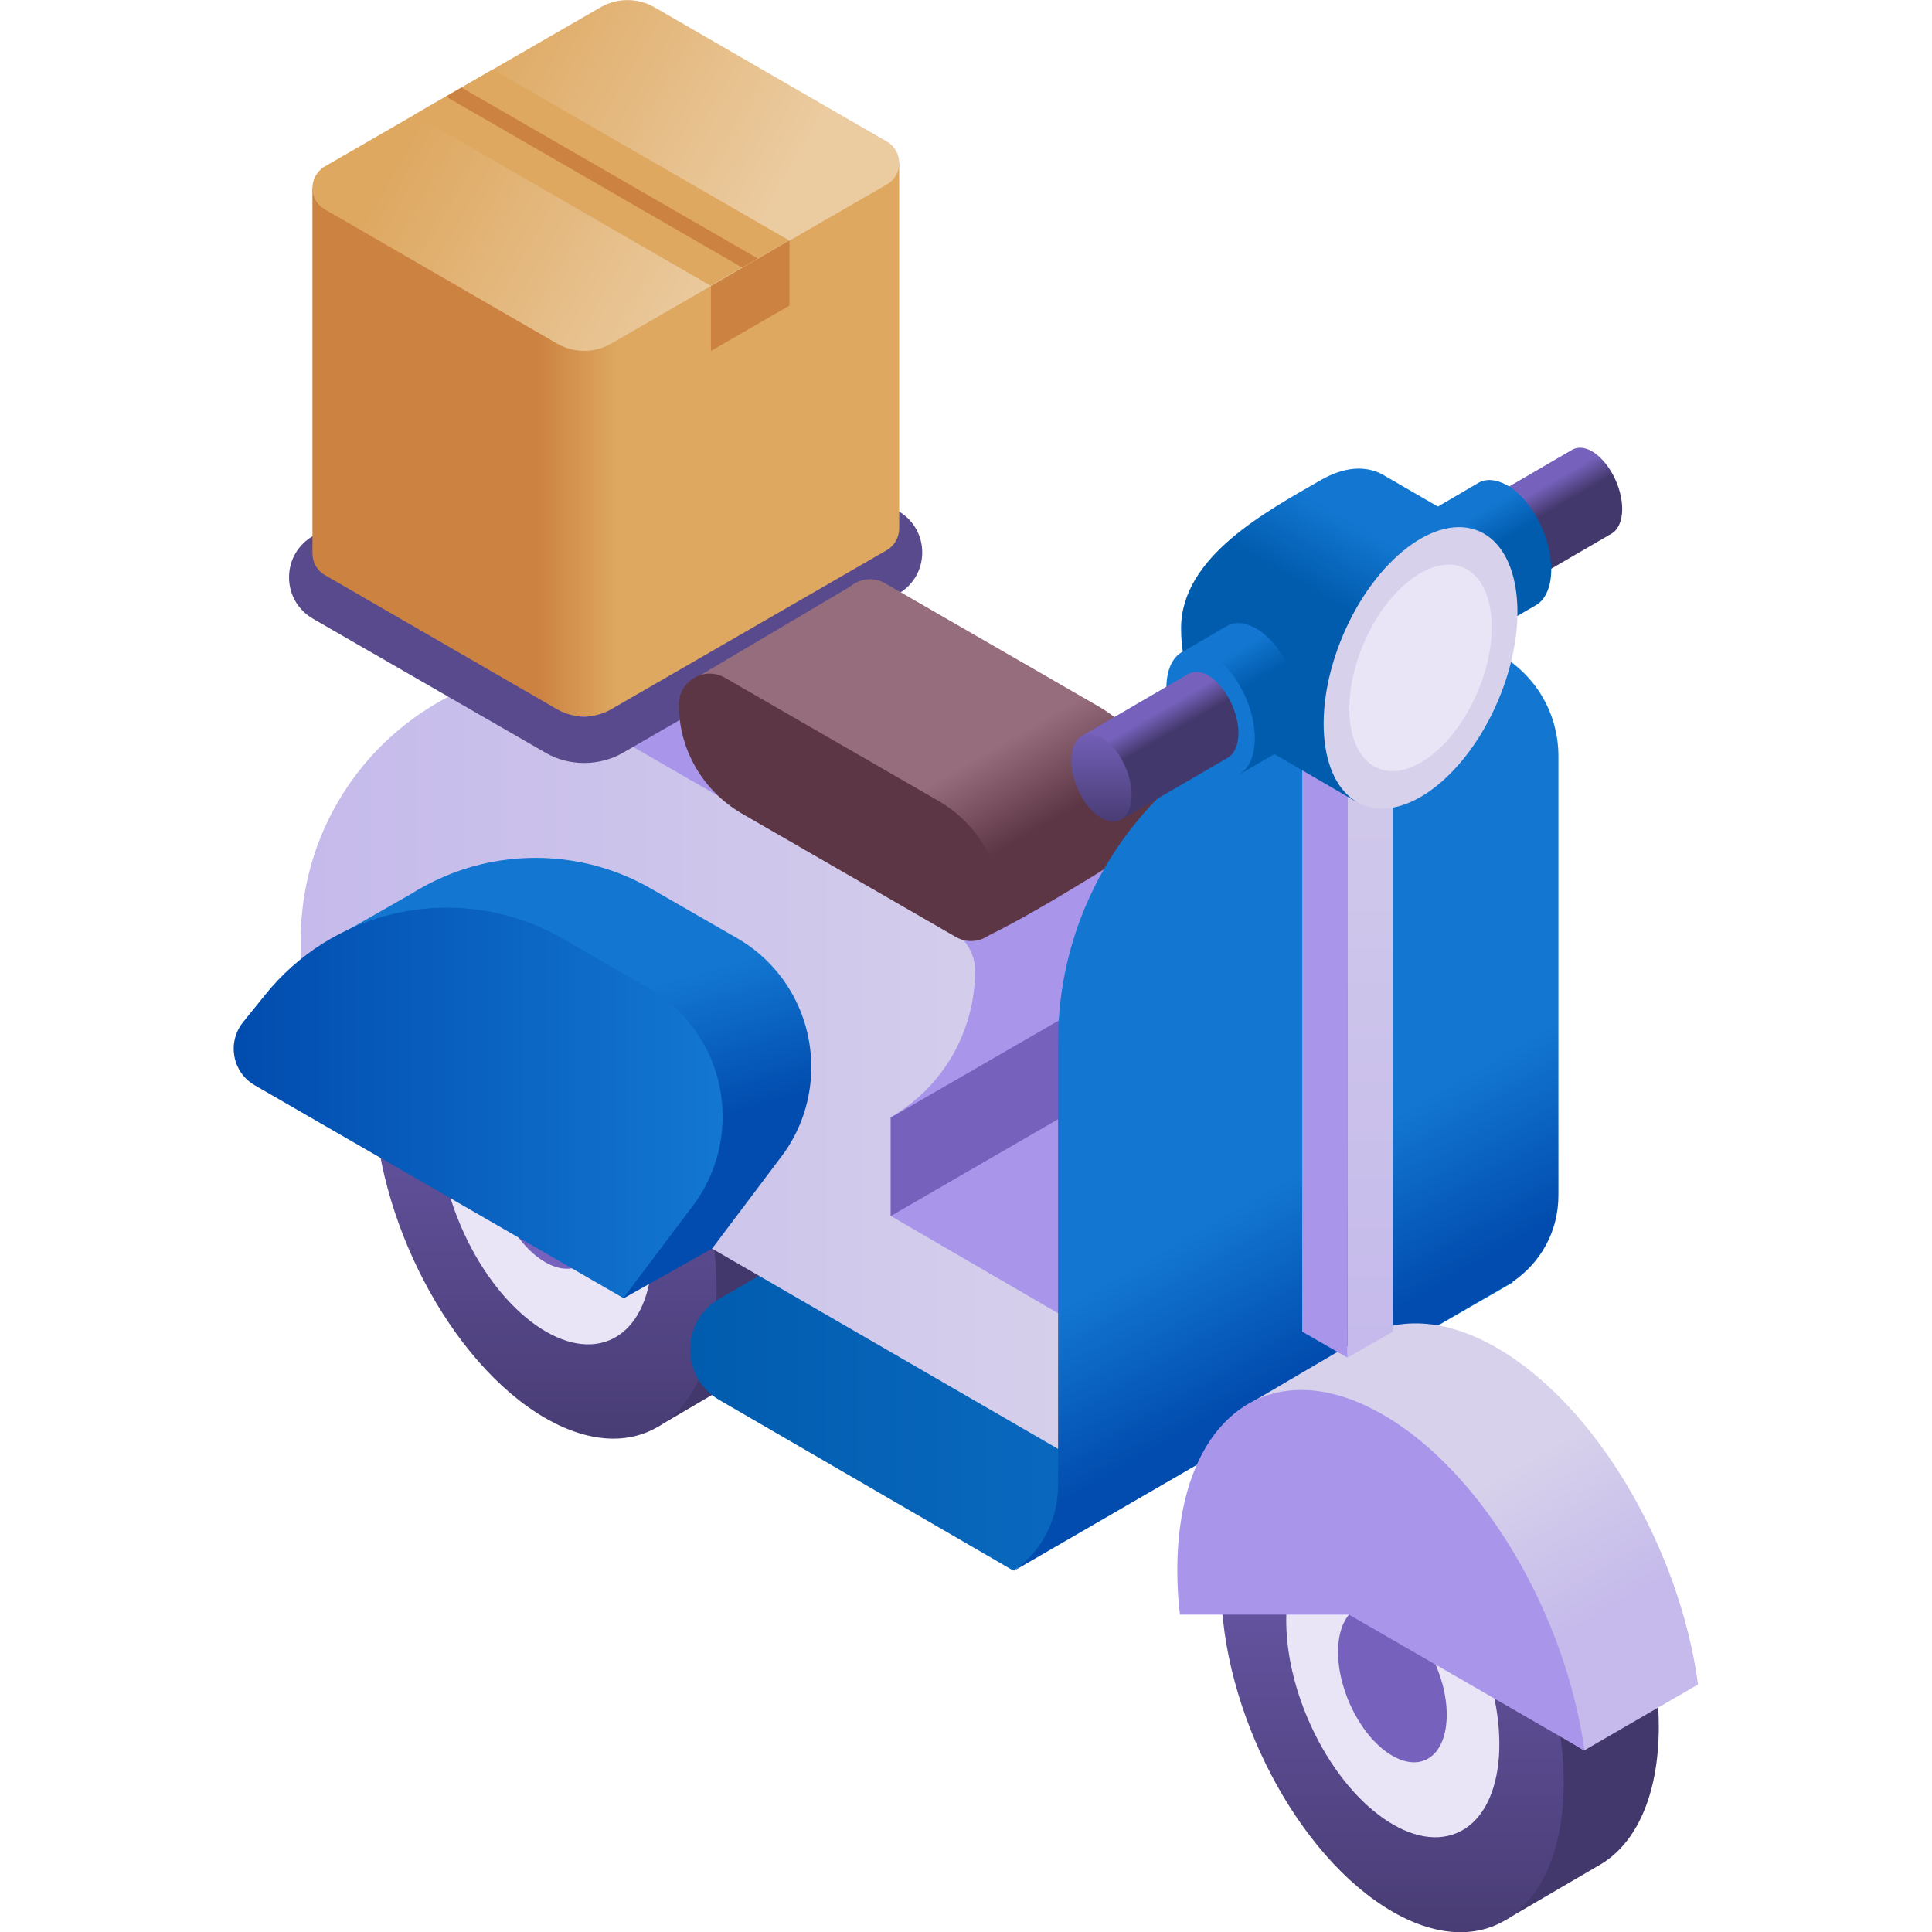 <?xml version="1.0" encoding="utf-8"?>
<!-- Generator: Adobe Illustrator 22.0.1, SVG Export Plug-In . SVG Version: 6.00 Build 0)  -->
<svg version="1.1" id="Capa_1" xmlns="http://www.w3.org/2000/svg" xmlns:xlink="http://www.w3.org/1999/xlink" x="0px" y="0px"
	 viewBox="0 0 512 512" style="enable-background:new 0 0 512 512;" xml:space="preserve">
<style type="text/css">
	.st0{fill:url(#SVGID_1_);}
	.st1{fill:url(#SVGID_2_);}
	.st2{fill:#E9E5F6;}
	.st3{fill:#7662BD;}
	.st4{fill:url(#SVGID_3_);}
	.st5{fill:#A996EB;}
	.st6{fill:url(#SVGID_4_);}
	.st7{fill:#594A8E;}
	.st8{fill:url(#SVGID_5_);}
	.st9{fill:url(#SVGID_6_);}
	.st10{fill:#DEA861;}
	.st11{fill:#CC8241;}
	.st12{fill:url(#SVGID_7_);}
	.st13{fill:#5D3645;}
	.st14{fill:url(#SVGID_8_);}
	.st15{fill:url(#SVGID_9_);}
	.st16{fill:url(#SVGID_10_);}
	.st17{fill:url(#SVGID_11_);}
	.st18{fill:url(#SVGID_12_);}
	.st19{fill:url(#SVGID_13_);}
	.st20{fill:url(#SVGID_14_);}
	.st21{fill:url(#SVGID_15_);}
	.st22{fill:url(#SVGID_16_);}
	.st23{fill:url(#SVGID_17_);}
	.st24{fill:url(#SVGID_18_);}
	.st25{fill:#D7D1EB;}
	.st26{fill:url(#SVGID_19_);}
	.st27{fill:#1377D1;}
	.st28{fill:url(#SVGID_20_);}
	.st29{fill:url(#SVGID_21_);}
</style>
<g>
	<g>
		
			<linearGradient id="SVGID_1_" gradientUnits="userSpaceOnUse" x1="-1197.945" y1="220.077" x2="-1179.271" y2="252.422" gradientTransform="matrix(-1 0 0 -1 -1028.983 514)">
			<stop  offset="0" style="stop-color:#43386B"/>
			<stop  offset="1" style="stop-color:#7662BD"/>
		</linearGradient>
		<path class="st0" d="M114.2,252.7l26.4-15.5l0,0c7.9-4.2,18-3.6,29,2.8c25.1,14.5,45.4,53.3,45.4,86.7c0,18.4-6.1,31.3-15.8,36.8
			l0,0L174.5,378L114.2,252.7z"/>
		
			<linearGradient id="SVGID_2_" gradientUnits="userSpaceOnUse" x1="144.462" y1="114.157" x2="144.462" y2="277.848" gradientTransform="matrix(1 0 0 -1 0 514)">
			<stop  offset="0" style="stop-color:#43386B"/>
			<stop  offset="1" style="stop-color:#7662BD"/>
		</linearGradient>
		<path class="st1" d="M99.1,289.1c0-33.4,20.3-48.8,45.4-34.3c25.1,14.5,45.4,53.3,45.4,86.7c0,33.4-20.3,48.8-45.4,34.3
			C119.4,361.3,99.1,322.5,99.1,289.1z"/>
		<ellipse transform="matrix(0.92 -0.392 0.392 0.92 -111.976 81.898)" class="st2" cx="144.6" cy="315.2" rx="24.5" ry="43.4"/>
		<path class="st3" d="M130.1,307c0-10.6,6.4-15.5,14.4-10.9c7.9,4.6,14.4,16.9,14.4,27.5c0,10.6-6.4,15.5-14.4,10.9
			C136.5,329.9,130.1,317.6,130.1,307z"/>
	</g>
	<linearGradient id="SVGID_3_" gradientUnits="userSpaceOnUse" x1="182.88" y1="351.629" x2="400.95" y2="351.629">
		<stop  offset="0" style="stop-color:#015CAE"/>
		<stop  offset="1" style="stop-color:#1377D1"/>
	</linearGradient>
	<path class="st4" d="M268.5,416.2L190.6,371c-10.3-6-10.3-20.8,0-26.8l90.2-52.1c11.8-6.8,26.3-6.8,38.1,0l82.1,47.7L268.5,416.2z"
		/>
	<path class="st5" d="M290.7,290.7v-26.1c13.9-8,22.4-22.8,22.4-38.8c0-4.4-2.3-8.4-6.1-10.6L199.1,153c-7.2-4.2-16-4.5-23.6-0.9
		c-3.4,1.6-6.6,3.5-9.6,5.5l-45,26L236,322.3l65,73.6l54.6-31.6v-35.8L290.7,290.7z"/>
	<path class="st3" d="M290.7,264.6L236,296.2v26.1l54.6-31.6V264.6z"/>
	
		<linearGradient id="SVGID_4_" gradientUnits="userSpaceOnUse" x1="79.701" y1="225.452" x2="300.995" y2="225.452" gradientTransform="matrix(1 0 0 -1 0 514)">
		<stop  offset="0" style="stop-color:#C5BAEB"/>
		<stop  offset="1" style="stop-color:#D7D1EB"/>
	</linearGradient>
	<path class="st6" d="M301,395.9L79.7,267.8V249c0-27.9,16-53.3,41.2-65.4c7.5-3.6,16.4-3.3,23.6,0.9l107.8,62.2
		c3.8,2.2,6.1,6.2,6.1,10.6c0,16-8.5,30.8-22.4,38.8v26.1l65,37.8V395.9z"/>
	<g>
		<g>
			<path class="st7" d="M154.8,202.2c-3.6,0-7.1-0.9-10.2-2.7L83,164c-4-2.3-6.4-6.4-6.4-11s2.4-8.7,6.4-11l73.1-42.2
				c6.2-3.6,14.2-3.6,20.3,0l61.6,35.6c4,2.3,6.4,6.4,6.4,11c0,4.6-2.4,8.7-6.4,11l-73.1,42.2C161.9,201.3,158.3,202.2,154.8,202.2
				L154.8,202.2z M166.3,109.2c-1.4,0-2.8,0.4-4,1.1l-73.1,42.2c-0.1,0-0.2,0.1-0.2,0.4c0,0.2,0.1,0.3,0.2,0.4l61.6,35.6
				c2.4,1.4,5.6,1.4,8,0l73.1-42.2c0.1,0,0.2-0.1,0.2-0.4c0-0.2-0.1-0.3-0.2-0.4l-61.6-35.6C169.1,109.6,167.7,109.2,166.3,109.2
				L166.3,109.2z"/>
		</g>
		
			<linearGradient id="SVGID_5_" gradientUnits="userSpaceOnUse" x1="142.35" y1="397.502" x2="163.704" y2="397.502" gradientTransform="matrix(1 0 0 -1 0 514)">
			<stop  offset="0" style="stop-color:#CC8241"/>
			<stop  offset="1" style="stop-color:#DEA861"/>
		</linearGradient>
		<path class="st8" d="M238.3,140V43.2L82.8,49.8v96.9c0,2.2,1.1,4.4,3.3,5.7l61.6,35.6c4.4,2.5,9.8,2.5,14.2,0l73.1-42.2
			C237.2,144.5,238.3,142.2,238.3,140L238.3,140z"/>
		
			<linearGradient id="SVGID_6_" gradientUnits="userSpaceOnUse" x1="117.269" y1="492.497" x2="197.243" y2="446.325" gradientTransform="matrix(1 0 0 -1 0 514)">
			<stop  offset="0" style="stop-color:#DEA861"/>
			<stop  offset="1" style="stop-color:#EBCBA0"/>
		</linearGradient>
		<path class="st9" d="M86.1,44.1l73.1-42.2c4.4-2.5,9.8-2.5,14.2,0L235,37.5c4.4,2.5,4.4,8.9,0,11.4l-73.1,42.2
			c-4.4,2.5-9.8,2.5-14.2,0L86.1,55.5C81.7,53,81.7,46.7,86.1,44.1z"/>
		<path class="st10" d="M109.8,30.4l78.5,45.3l20.8-12l-78.5-45.3L109.8,30.4z"/>
		<g>
			<path class="st11" d="M122.3,23.2l78.5,45.3l-4.1,2.4l-78.5-45.3L122.3,23.2z"/>
			<path class="st11" d="M188.4,75.8V93l20.8-12V63.7L188.4,75.8z"/>
		</g>
	</g>
	<g>
		
			<linearGradient id="SVGID_7_" gradientUnits="userSpaceOnUse" x1="259.682" y1="285.391" x2="247.411" y2="306.645" gradientTransform="matrix(1 0 0 -1 0 514)">
			<stop  offset="0" style="stop-color:#5D3645"/>
			<stop  offset="1" style="stop-color:#966D7D"/>
		</linearGradient>
		<path class="st12" d="M308,216.2c0-11.9-6.4-22.9-16.7-28.9l-56.7-32.7c-3.2-1.9-6.9-1.2-9.4,0.9l0,0L185.5,179
			c-1,0.4-2,0.9-2.8,1.6l0,0l0,0c-1.6,1.5-2.7,3.5-2.7,6c0,11.9,6.4,22.9,16.7,28.9l56.7,32.7c1.3,0.8,7.1,0.4,8.6-0.3
			c14.8-7.1,41.6-24.5,41.6-24.5c0.3-0.1,0.6-0.3,0.8-0.5l0.2-0.1l0,0C306.6,221.4,308,219.1,308,216.2L308,216.2z"/>
		<path class="st13" d="M253.3,248.3l-56.7-32.7c-10.3-6-16.7-16.9-16.7-28.9c0-6.3,6.8-10.2,12.2-7.1l56.7,32.7
			c10.3,6,16.7,16.9,16.7,28.9C265.5,247.5,258.7,251.4,253.3,248.3L253.3,248.3z"/>
	</g>
	
		<linearGradient id="SVGID_8_" gradientUnits="userSpaceOnUse" x1="366.924" y1="164.497" x2="344.013" y2="204.18" gradientTransform="matrix(1 0 0 -1 0 514)">
		<stop  offset="0" style="stop-color:#014CAE"/>
		<stop  offset="1" style="stop-color:#1377D1"/>
	</linearGradient>
	<path class="st14" d="M366,173.4l-39.9,23.2c-28.3,16.4-45.7,46.7-45.7,79.4v117.6c0,9.8-4.8,17.9-11.9,22.8L401,339.6
		c7.1-4.9,12-13,12-22.9V200.5C413,176.4,386.9,161.3,366,173.4L366,173.4z"/>
	<g>
		
			<linearGradient id="SVGID_9_" gradientUnits="userSpaceOnUse" x1="-1422.467" y1="89.306" x2="-1403.793" y2="121.651" gradientTransform="matrix(-1 0 0 -1 -1028.983 514)">
			<stop  offset="0" style="stop-color:#43386B"/>
			<stop  offset="1" style="stop-color:#7662BD"/>
		</linearGradient>
		<path class="st15" d="M338.8,383.5l26.4-15.5l0,0c7.9-4.2,18-3.6,29,2.8c25.1,14.5,45.4,53.3,45.4,86.7c0,18.4-6.1,31.3-15.8,36.8
			l0,0L399,508.8L338.8,383.5z"/>
		
			<linearGradient id="SVGID_10_" gradientUnits="userSpaceOnUse" x1="368.984" y1="-16.614" x2="368.984" y2="147.077" gradientTransform="matrix(1 0 0 -1 0 514)">
			<stop  offset="0" style="stop-color:#43386B"/>
			<stop  offset="1" style="stop-color:#7662BD"/>
		</linearGradient>
		<path class="st16" d="M323.6,419.9c0-33.4,20.3-48.8,45.4-34.3c25.1,14.5,45.4,53.3,45.4,86.7c0,33.4-20.3,48.8-45.4,34.3
			C343.9,492.1,323.6,453.3,323.6,419.9z"/>
		<ellipse transform="matrix(0.92 -0.392 0.392 0.92 -145.219 180.373)" class="st2" cx="369.1" cy="445.8" rx="24.5" ry="43.4"/>
		<path class="st3" d="M354.6,437.8c0-10.6,6.4-15.5,14.4-10.9c7.9,4.6,14.4,16.9,14.4,27.5s-6.4,15.5-14.4,10.9
			C361,460.7,354.6,448.4,354.6,437.8z"/>
	</g>
	
		<linearGradient id="SVGID_11_" gradientUnits="userSpaceOnUse" x1="404.508" y1="74.25" x2="381.55" y2="114.013" gradientTransform="matrix(1 0 0 -1 0 514)">
		<stop  offset="0" style="stop-color:#C5BAEB"/>
		<stop  offset="1" style="stop-color:#D7D1EB"/>
	</linearGradient>
	<path class="st17" d="M396.7,357.2c-13.2-7.6-25.3-8.3-34.8-3.3l0,0l-31.7,18.6l6.1,12.7c-1.2,5.4-1.9,11.4-1.9,18
		c0,2.7,0.1,5.4,0.3,8.1l85.1,52.6l30.2-17.5C445.1,410.3,423.1,372.5,396.7,357.2z"/>
	<path class="st5" d="M357.5,427.9l62.4,36c-5-36.1-27-73.8-53.4-89c-30.1-17.4-54.5,1.1-54.5,41.2c0,3.9,0.2,7.8,0.7,11.8H357.5z"
		/>
	
		<linearGradient id="SVGID_12_" gradientUnits="userSpaceOnUse" x1="156.815" y1="207.966" x2="146.123" y2="245.797" gradientTransform="matrix(1 0 0 -1 0 514)">
		<stop  offset="0" style="stop-color:#014CAE"/>
		<stop  offset="1" style="stop-color:#1377D1"/>
	</linearGradient>
	<path class="st18" d="M195.3,248.6l-22.6-13c-13.6-7.9-29.7-10.2-45-6.6c-6.8,1.6-13.2,4.4-19.1,8.1l-24.9,14.2l4.9,5.6l-8.9,11.1
		l37.8,21.8l47.7,54.3l23.5-13.2l18.3-24.3c5.2-6.8,8-15.2,8-23.8v0C215,268.6,207.5,255.6,195.3,248.6L195.3,248.6z"/>
	<linearGradient id="SVGID_13_" gradientUnits="userSpaceOnUse" x1="61.919" y1="292.231" x2="191.502" y2="292.231">
		<stop  offset="0" style="stop-color:#014CAE"/>
		<stop  offset="1" style="stop-color:#1377D1"/>
	</linearGradient>
	<path class="st19" d="M165.2,344l18.3-24.3c5.2-6.8,8-15.2,8-23.8c0-14.1-7.5-27.1-19.7-34.1l-22.6-13c-13.6-7.9-29.7-10.2-45-6.6
		c-13.4,3.2-25.3,10.7-33.9,21.4l-5.9,7.3c-4.3,5.4-2.8,13.3,3.1,16.7L165.2,344z"/>
	<path class="st5" d="M345.1,352.9V185.6l12,6.9v167.3L345.1,352.9z"/>
	
		<linearGradient id="SVGID_14_" gradientUnits="userSpaceOnUse" x1="363.11" y1="156.331" x2="363.11" y2="388.636" gradientTransform="matrix(1 0 0 -1 0 514)">
		<stop  offset="0" style="stop-color:#C5BAEB"/>
		<stop  offset="1" style="stop-color:#D7D1EB"/>
	</linearGradient>
	<path class="st20" d="M357.1,192.5l12-6.9v167.3l-12,6.9V192.5z"/>
	<g>
		<g>
			
				<linearGradient id="SVGID_15_" gradientUnits="userSpaceOnUse" x1="-1464.022" y1="377.987" x2="-1460.71" y2="383.722" gradientTransform="matrix(-1 0 0 -1 -1054.123 514)">
				<stop  offset="0" style="stop-color:#43386B"/>
				<stop  offset="1" style="stop-color:#7662BD"/>
			</linearGradient>
			<path class="st21" d="M388.3,135.7l28.5-16.6v0c1.4-0.7,3.2-0.6,5.1,0.5c4.4,2.6,8,9.4,8,15.3c0,3.2-1.1,5.5-2.8,6.5l0,0
				l-28.2,16.4L388.3,135.7z"/>
			
				<linearGradient id="SVGID_16_" gradientUnits="userSpaceOnUse" x1="393.632" y1="352.323" x2="393.632" y2="381.281" gradientTransform="matrix(1 0 0 -1 0 514)">
				<stop  offset="0" style="stop-color:#43386B"/>
				<stop  offset="1" style="stop-color:#7662BD"/>
			</linearGradient>
			<path class="st22" d="M385.6,142.1c0-5.9,3.6-8.6,8-6.1c4.4,2.6,8,9.4,8,15.3s-3.6,8.6-8,6.1C389.2,154.9,385.6,148,385.6,142.1z
				"/>
		</g>
		<g>
			
				<linearGradient id="SVGID_17_" gradientUnits="userSpaceOnUse" x1="-1450.607" y1="369.862" x2="-1445.797" y2="378.193" gradientTransform="matrix(-1 0 0 -1 -1054.123 514)">
				<stop  offset="0" style="stop-color:#015CAE"/>
				<stop  offset="1" style="stop-color:#1377D1"/>
			</linearGradient>
			<path class="st23" d="M379.6,135.1l12.3-7.2v0c2-1.1,4.6-0.9,7.5,0.7c6.5,3.7,11.7,13.7,11.7,22.3c0,4.7-1.6,8.1-4.1,9.5l0,0
				l-11.9,6.9L379.6,135.1z"/>
		</g>
		<g>
			
				<linearGradient id="SVGID_18_" gradientUnits="userSpaceOnUse" x1="351.991" y1="355.276" x2="362.563" y2="373.587" gradientTransform="matrix(1 0 0 -1 0 514)">
				<stop  offset="0" style="stop-color:#015CAE"/>
				<stop  offset="1" style="stop-color:#1377D1"/>
			</linearGradient>
			<path class="st24" d="M393.4,141.4l-27.1-15.7l0,0c-4.5-2.4-10.2-2-16.4,1.6c-14.2,8.2-36.9,20.2-36.9,39.2
				c0,10.4,3.5,17.7,9,20.8l11.2,9.9l26.1,15.2L393.4,141.4z"/>
			<ellipse transform="matrix(0.392 -0.92 0.92 0.392 66.074 453.895)" class="st25" cx="376.4" cy="177" rx="39.4" ry="22.3"/>
			<ellipse transform="matrix(0.392 -0.92 0.92 0.392 66.073 453.896)" class="st2" cx="376.4" cy="177" rx="28.9" ry="16.4"/>
		</g>
		<g>
			
				<linearGradient id="SVGID_19_" gradientUnits="userSpaceOnUse" x1="-1383.965" y1="331.921" x2="-1379.155" y2="340.252" gradientTransform="matrix(-1 0 0 -1 -1054.123 514)">
				<stop  offset="0" style="stop-color:#015CAE"/>
				<stop  offset="1" style="stop-color:#1377D1"/>
			</linearGradient>
			<path class="st26" d="M313,173l12.3-7.2v0c2-1.1,4.6-0.9,7.5,0.7c6.5,3.7,11.7,13.7,11.7,22.3c0,4.7-1.6,8.1-4.1,9.5l0,0
				l-11.9,6.9L313,173z"/>
			<ellipse transform="matrix(0.92 -0.392 0.392 0.92 -48.409 140.879)" class="st27" cx="320.8" cy="189" rx="10.2" ry="17.9"/>
		</g>
		<g>
			
				<linearGradient id="SVGID_20_" gradientUnits="userSpaceOnUse" x1="-1362.365" y1="318.554" x2="-1359.054" y2="324.289" gradientTransform="matrix(-1 0 0 -1 -1054.123 514)">
				<stop  offset="0" style="stop-color:#43386B"/>
				<stop  offset="1" style="stop-color:#7662BD"/>
			</linearGradient>
			<path class="st28" d="M286.6,195.1l28.5-16.6v0c1.4-0.7,3.2-0.6,5.1,0.5c4.4,2.6,8,9.4,8,15.3c0,3.2-1.1,5.5-2.8,6.5l0,0
				l-28.2,16.4L286.6,195.1z"/>
			
				<linearGradient id="SVGID_21_" gradientUnits="userSpaceOnUse" x1="291.974" y1="292.889" x2="291.974" y2="321.847" gradientTransform="matrix(1 0 0 -1 0 514)">
				<stop  offset="0" style="stop-color:#43386B"/>
				<stop  offset="1" style="stop-color:#7662BD"/>
			</linearGradient>
			<path class="st29" d="M283.9,201.5c0-5.9,3.6-8.6,8-6.1c4.4,2.6,8,9.4,8,15.3s-3.6,8.6-8,6.1
				C287.5,214.3,283.9,207.4,283.9,201.5z"/>
		</g>
	</g>
</g>
</svg>
